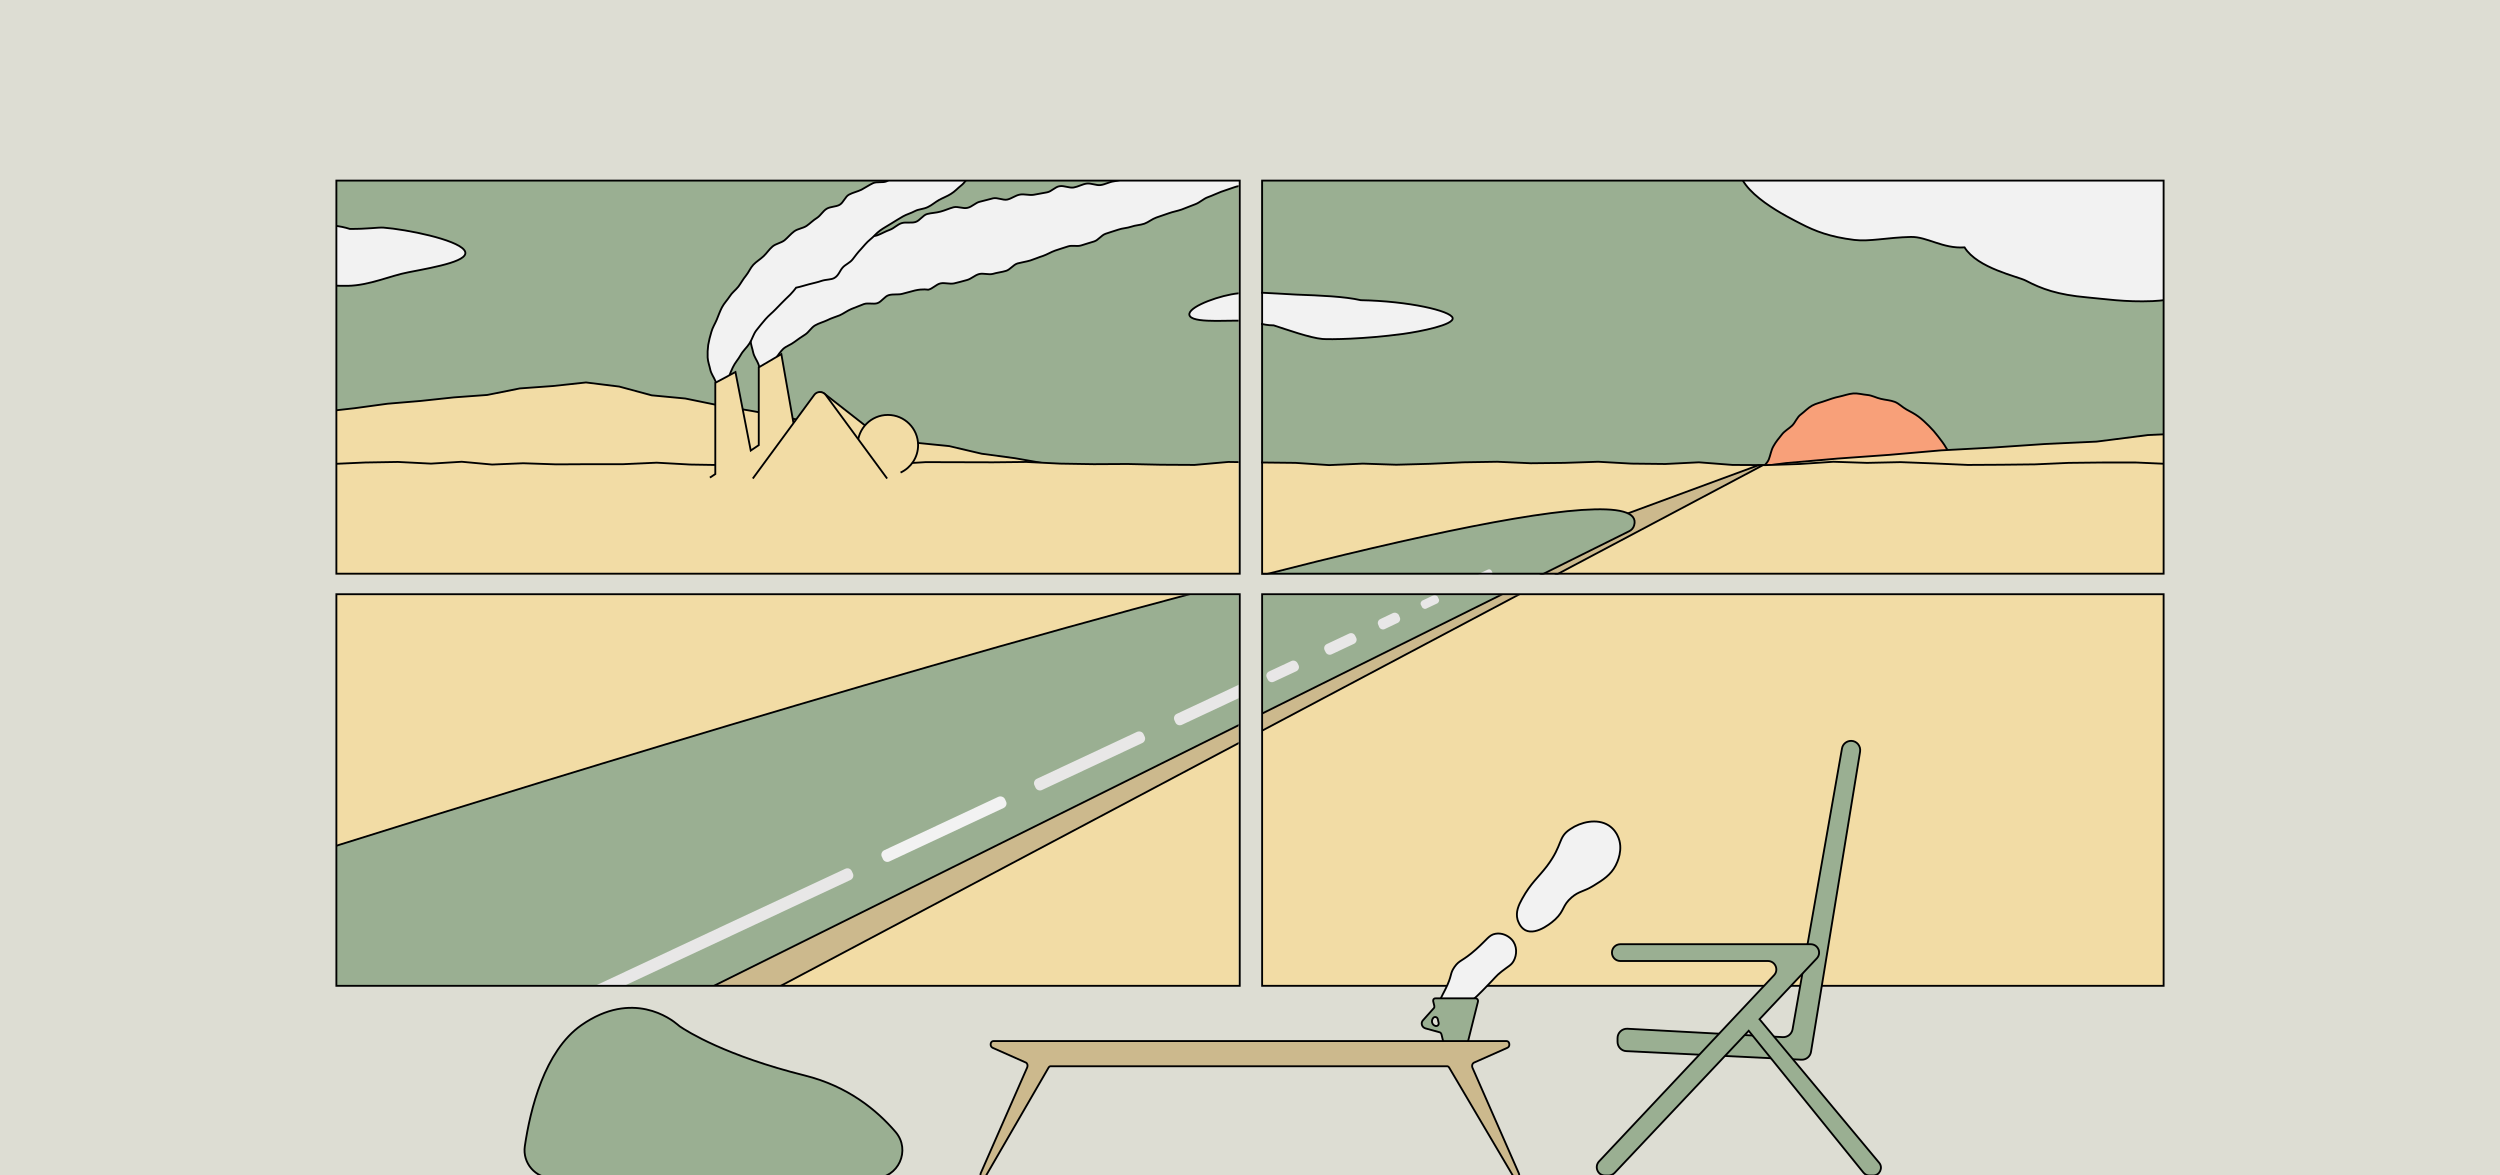 <?xml version="1.0" encoding="utf-8"?>
<!-- Generator: Adobe Illustrator 22.0.1, SVG Export Plug-In . SVG Version: 6.00 Build 0)  -->
<svg version="1.1" id="Layer_1" xmlns="http://www.w3.org/2000/svg" xmlns:xlink="http://www.w3.org/1999/xlink" x="0px" y="0px"
	 viewBox="0 0 1340 630" style="enable-background:new 0 0 1340 630;" xml:space="preserve">
<rect x="0" y="0" width="1340" height="630" fill="#333333" stroke="none"/>
<style type="text/css">
	.st0{fill:#9AAF92;}
	.st1{fill:#F8A079;stroke:#000000;stroke-miterlimit:10;}
	.st2{fill:#F2DCA5;}
	.st3{fill:#F2DCA5;stroke:#000000;stroke-miterlimit:10;}
	.st4{fill:#F2F2F2;}
	.st5{fill:#F2F2F2;stroke:#000000;stroke-miterlimit:10;}
	.st6{fill:#414143;stroke:#000000;stroke-miterlimit:10;}
	.st7{fill:none;stroke:#000000;stroke-miterlimit:10;}
	.st8{fill:#41B369;}
	.st9{fill:#CCB98D;stroke:#000000;stroke-miterlimit:10;}
	.st10{fill:#9AAF92;stroke:#000000;stroke-miterlimit:10;}
	.st11{fill:#E8E7E7;}
	.st12{fill:#414143;}
	.st13{fill:#CFD9C5;}
	.st14{fill:#BFDDA1;}
	.st15{fill:#F8A079;}
	.st16{fill:#EF5B49;}
	.st17{fill:#FCC638;}
	.st18{fill:#C1C5E8;}
	.st19{fill:#DDDDD3;}
	.st20{fill:#E8E7E7;stroke:#000000;stroke-miterlimit:10;}
	.st21{fill:#EF5B49;stroke:#000000;stroke-miterlimit:10;}
</style>
<g>
	<rect x="161.7" y="56.4" class="st0" width="1022.5" height="223"/>
	<path class="st0" d="M1183.7,56.9v222H162.2v-222L1183.7,56.9 M1184.7,55.9H161.2v224h1023.5V55.9L1184.7,55.9z"/>
</g>
<g>
	<path class="st1" d="M999.6,317.6c-2.5,0.2-5-1.4-7.4-1.6c-2.5-0.2-5.3,1.3-7.7,0.8c-2.5-0.6-5-1.1-7.3-2s-3.9-3.5-6.1-4.7
		c-2.2-1.2-5-1.5-6.9-3.1c-2-1.5-3.4-3.7-5.2-5.5s-4.4-2.9-5.9-4.9s-3.3-4.1-4.4-6.3c-1.2-2.2-1.7-4.9-2.6-7.3
		c-0.8-2.3-0.4-5.1-0.9-7.6c-0.5-2.4-0.4-4.9-0.6-7.4c-0.2-2.5,0-4.9,0.2-7.4s-1.5-5.4-0.9-7.8c0.6-2.5,3.3-4.3,4.2-6.6
		s1.2-4.9,2.5-7.1c1.2-2.2,2.8-4.1,4.4-6.1c1.5-2,3.8-3.2,5.6-4.9c1.8-1.8,2.6-4.5,4.7-6c2-1.5,3.8-3.5,6-4.7s4.8-1.7,7.2-2.6
		c2.3-0.8,4.8-1.7,7.3-2.2c2.4-0.5,5-1.5,7.5-1.7s5.2,0.6,7.6,0.8c2.5,0.2,4.9,1.6,7.3,2.1c2.5,0.6,5,0.7,7.4,1.6
		c2.3,0.9,4.1,2.9,6.3,4.1c2.2,1.2,4.4,2.3,6.4,3.8s3.8,3.2,5.6,5c1.8,1.8,3.4,3.6,4.9,5.6s3.1,3.9,4.3,6.1c1.2,2.2,3.3,4.1,4.2,6.5
		c0.8,2.3-0.6,5.4-0.1,7.9c0.5,2.4,2.5,4.7,2.7,7.2s0.7,5.2,0.5,7.7s-0.5,5.2-1.1,7.6c-0.6,2.5-1.4,5.1-2.3,7.4
		c-0.9,2.4-4.1,3.7-5.3,5.8c-1.2,2.2-2.5,4.2-4,6.2s-2.3,4.6-4.1,6.3c-1.8,1.8-3.9,3.2-5.9,4.7s-4.3,2.4-6.6,3.6
		c-2.2,1.2-4.7,1.5-7,2.4c-2.3,0.8-4.4,2.4-6.9,2.9C1004.6,316.8,1002.1,317.5,999.6,317.6z"/>
</g>
<g>
	<polyline class="st2" points="597.1,275.8 624.9,274.3 652.6,271.9 680.5,270.9 708,268 735.9,266.2 763.5,264.1 791.2,261.7 
		819.1,260.3 846.6,257.4 874.4,256 902,253.4 929.8,251.8 957.4,248.2 984.9,245.8 1012.7,243.8 1040.3,241.4 1068.1,239.9 
		1095.9,238 1123.8,236.7 1151.2,233.2 1179.2,231.9 1206.7,230 1234.5,232.2 1261.8,236.9 1289.9,238.6 1317.5,242.2 1345.1,245.2 
		1372.7,248.4 1400.2,252.2 1427.7,256 1455.7,257.8 1483,262.3 1511.1,264.1 1538.5,268.2 1566.3,270.6 1594,273.7 1621.7,277 
		1649.4,280 	"/>
	<polyline class="st3" points="597.1,275.8 624.9,274.3 652.6,271.9 680.5,270.9 708,268 735.9,266.2 763.5,264.1 791.2,261.7 
		819.1,260.3 846.6,257.4 874.4,256 902,253.4 929.8,251.8 957.4,248.2 984.9,245.8 1012.7,243.8 1040.3,241.4 1068.1,239.9 
		1095.9,238 1123.8,236.7 1151.2,233.2 1179.2,231.9 1206.7,230 1234.5,232.2 1261.8,236.9 1289.9,238.6 1317.5,242.2 1345.1,245.2 
		1372.7,248.4 1400.2,252.2 1427.7,256 1455.7,257.8 1483,262.3 1511.1,264.1 1538.5,268.2 1566.3,270.6 1594,273.7 1621.7,277 
		1649.4,280 	"/>
</g>
<g>
	<polyline class="st2" points="-75.6,250.8 -57.8,249.3 -40.1,246.9 -22.3,245.9 -4.7,243 13.1,241.2 30.8,239.1 48.5,236.7 
		66.3,235.3 83.9,232.4 101.7,231 119.3,228.4 137.1,226.8 154.7,223.2 172.3,220.8 190.1,218.8 207.7,216.4 225.5,214.9 243.3,213 
		261.1,211.7 278.6,208.2 296.5,206.9 314.1,205 331.9,207.2 349.3,211.9 367.3,213.6 384.9,217.2 402.6,220.2 420.2,223.4 
		437.8,227.2 455.4,231 473.3,232.8 490.7,237.3 508.7,239.1 526.2,243.2 544,245.6 561.7,248.7 579.4,252 597.1,255 	"/>
	<polyline class="st3" points="-75.6,250.8 -57.8,249.3 -40.1,246.9 -22.3,245.9 -4.7,243 13.1,241.2 30.8,239.1 48.5,236.7 
		66.3,235.3 83.9,232.4 101.7,231 119.3,228.4 137.1,226.8 154.7,223.2 172.3,220.8 190.1,218.8 207.7,216.4 225.5,214.9 243.3,213 
		261.1,211.7 278.6,208.2 296.5,206.9 314.1,205 331.9,207.2 349.3,211.9 367.3,213.6 384.9,217.2 402.6,220.2 420.2,223.4 
		437.8,227.2 455.4,231 473.3,232.8 490.7,237.3 508.7,239.1 526.2,243.2 544,245.6 561.7,248.7 579.4,252 597.1,255 	"/>
</g>
<polygon class="st3" points="770.2,-71.2 941.8,-68.1 924.8,-75.3 908.8,-84.3 892.2,-92.3 876.2,-101.5 859.5,-109.3 843.6,-118.4 
	826.8,-112.4 810,-106.4 793,-100.9 776.4,-94.3 759.1,-89.5 751.3,-86.6 740.8,-94.9 727.4,-106.3 712.8,-116.2 700,-128.4 
	685.8,-138.6 670.1,-128.8 653.7,-119.5 638.4,-108.2 622,-98.9 605.8,-89 589.5,-79.5 573.7,-69.1 557.7,-59 795,-49.8 
	781.6,-61.3 "/>
<path class="st3" d="M491.2,249.6L442,211.1c-2.4-1.9-5.8-0.1-6.1,3.3l-3.9,38.1c-0.3,2.7,1.5,5.1,3.9,5.2L489,258
	C492.9,258,494.5,252.1,491.2,249.6z"/>
<g>
	<polygon class="st3" points="267.9,573.1 250,572.2 232.1,573 214.2,572.8 196.3,571.5 178.4,573.1 160.5,573 143.5,572 
		142.5,554.8 143.9,536.8 142.8,518.7 142.4,500.6 142.6,482.6 142.6,464.5 142.4,446.5 144,428.5 143.8,410.4 142.8,392.3 
		143.2,374.3 143.6,356.2 142.9,338.2 144,320.2 143.1,302.1 142.2,284 142.7,266 142.9,248.2 160.3,248 178,248.7 195.7,247.9 
		213.3,247.6 231,248.5 247.5,247.5 263.8,249 280.4,248.3 298.2,248.9 316.2,248.8 334.1,248.8 352,248 370,249 388,249.3 
		406.1,247.4 424.1,248.7 442.1,248.8 460.2,248.6 478.2,248.8 496.2,247.7 532.2,247.8 550.2,247.6 568.2,248.5 586.3,248.8 
		604.3,248.7 622.3,249.1 640.3,249.2 658.4,247.6 676.4,247.9 694.4,248.1 712.4,249.3 730.5,248.5 748.4,249.1 766.5,248.6 
		784.5,247.8 802.5,247.5 820.5,248.3 838.5,248.1 856.6,247.5 874.5,248.5 892.6,248.7 910.6,247.8 928.6,249.2 946.6,249.3 
		964.7,248.7 982.7,247.5 1000.7,248.1 1018.7,247.7 1036.7,248.4 1054.7,249.2 1072.7,249.1 1090.8,248.9 1108.8,248.1 
		1126.8,247.9 1144.8,247.9 1162.8,248.7 1179.9,248.9 1180.3,266 1180.7,284.1 1179.8,302.1 1180.7,320.2 1180.9,338.2 
		1179.4,356.2 1180.8,374.4 1180.1,392.4 1179.5,410.4 1179.4,428.5 1180.4,446.6 1180.7,464.6 1180.2,482.6 1180.6,500.7 
		1180.6,518.7 1179.7,536.8 1181.1,554.9 1179.9,571.9 1162.9,571.4 1145,571.9 1127.1,571.7 1109.2,572.3 1091.3,572.2 
		1073.4,572.4 1055.5,572.4 1037.6,571.7 1019.7,572.7 1001.8,573.2 983.9,572.5 966,571.9 948.1,571.6 930.2,572.1 912.3,572 
		894.4,571.4 876.4,572.6 858.6,571.7 840.6,572.8 822.8,571.9 804.9,571.8 786.9,572.2 769.1,572.2 751.2,571.5 733.3,571.9 
		715.3,572.6 697.5,572.1 679.5,573.1 661.7,572.3 643.8,571.9 625.9,572.3 607.9,572.9 590.1,571.5 572.2,571.5 554.3,571.5 
		536.4,572.1 518.5,572.9 500.6,572.8 482.7,572.1 464.8,573.1 446.9,572.4 429,572 411.1,572.1 393.2,572.5 375.3,573.1 
		357.4,572.9 339.5,572.6 321.6,571.6 303.7,572.3 285.8,573.3 	"/>
</g>
<g>
	<g>
		<path class="st4" d="M408.1,201.3c-0.8-1.4-0.7-4-1.7-6.4c-0.7-1.8-2.2-3.7-2.7-6c-0.4-2-1.3-4.3-1.4-6.5c-0.1-2.1,0-4.5,0.3-6.7
			c0.4-2.4,1.2-4.9,2.2-7.2c0.9-2.2,2.7-4.2,4-6.2c1.3-1.9,2.7-4.1,4.3-5.9c1.6-1.7,3.8-3,5.7-4.7c1.8-1.6,4.1-2.4,6.1-3.9
			c1.9-1.4,3.6-3.2,5.7-4.5c2-1.3,3.6-3.4,5.7-4.6c2.1-1.2,4.5-1.8,6.7-2.9c2.1-1.1,4-2.7,6.3-3.7c2.2-1,5-0.6,7.2-1.5
			s4.2-2.5,6.5-3.3c2.2-0.9,5-0.4,7.3-1.2c2.2-0.8,4.3-2.1,6.6-2.9c2.3-0.8,4.1-2.9,6.4-3.6s5.1,0.1,7.4-0.6s4-3.7,6.3-4.3
			c2.3-0.6,4.8-0.6,7.2-1.3c2.3-0.6,4.6-1.7,6.9-2.3c2.3-0.6,5.2,0.9,7.5,0.3c2.4-0.5,4.3-2.8,6.7-3.3s4.7-1.3,7-1.8
			c2.4-0.5,5.2,1.1,7.5,0.7c2.4-0.5,4.5-2.3,6.9-2.7c2.4-0.4,5,0.5,7.4,0.1s4.8-0.9,7.1-1.3c2.4-0.4,4.4-3,6.8-3.3
			c2.4-0.4,5.1,1.1,7.5,0.7s4.7-1.8,7-2.1c2.4-0.3,5.1,1.1,7.4,0.8c2.4-0.3,4.7-1.7,7.1-2c2.4-0.3,4.8-1.2,7.1-1.5
			c2.4-0.3,4.9-0.1,7.3-0.4c2.5-0.2,4.8-1.2,7.2-1.4c2.5-0.2,5,0.7,7.3,0.5c2.5-0.2,4.9,0.2,7.3,0c2.5-0.2,4.9-0.4,7.2-0.6
			c2.5-0.1,4.9-0.1,7.2-0.1c2.6-0.1,5-0.8,7.2-0.8c2.6,0,5.1-0.4,7.3-0.4c2.8,0.1,5.3,0,7.3,0.2c4.1,0.4,5.3,1.7,5.5,2.7
			c0.1,0.6-0.8,1.7-5.4,3.5c-2,0.8-4.9,0.4-7.7,1.4c-2.2,0.8-4.6,1.6-7.3,2.5c-2.2,0.8-4.5,2-7.1,2.9c-2.3,0.8-4.3,2.9-6.8,3.8
			c-2.3,0.8-4.7,1.9-7.2,2.8c-2.3,0.8-4.7,1.2-6.9,2c-2.3,0.8-4.5,1.5-6.7,2.3c-2.3,0.8-4.2,2.5-6.4,3.3c-2.3,0.8-4.8,0.8-7,1.6
			c-2.3,0.8-4.8,0.8-7,1.6c-2.3,0.8-4.6,1.4-6.8,2.2c-2.3,0.8-3.9,3.4-6.1,4.1c-2.3,0.8-4.6,1.3-6.8,2.1c-2.3,0.8-5.1-0.2-7.3,0.6
			c-2.3,0.8-4.6,1.4-6.8,2.2c-2.3,0.8-4.3,2.1-6.6,2.9c-2.3,0.7-4.5,1.7-6.7,2.4c-2.3,0.7-4.7,1-6.9,1.6c-2.3,0.7-4,3.4-6.2,4
			c-2.3,0.7-4.7,0.9-7,1.6c-2.3,0.6-5.1-0.5-7.4,0.1c-2.3,0.6-4.2,2.6-6.5,3.2c-2.3,0.6-4.6,1.3-6.9,1.8c-2.3,0.5-5-0.5-7.3,0
			s-4.2,2.9-6.6,3.4c0,0-2.8-0.6-7.1,0.4c-2,0.5-4.3,1.1-6.8,1.8c-2.1,0.6-4.8,0-7.2,0.7c-2.2,0.6-3.8,3.5-6.1,4.3
			c-2.2,0.7-5-0.3-7.3,0.5c-2.2,0.8-4.4,1.8-6.6,2.6c-2.2,0.9-4.1,2.4-6.3,3.4c-2.2,0.9-4.5,1.5-6.6,2.6c-2.1,1-4.5,1.6-6.6,2.8
			s-3.4,3.7-5.3,4.9c-2,1.3-4,2.6-5.8,4c-1.9,1.5-4.4,2.2-6.1,3.8c-1,1-2.8,3.2-4.3,5.8c-1.1,1.9-0.8,4.4-1.1,7
			c-0.4,4.5,0.7,8,1.9,10.1c0,0-3-1.3-4.8-3.6C410,204.4,408.6,202.2,408.1,201.3z"/>
		<path class="st5" d="M408.1,201.3c-0.8-1.4-0.7-4-1.7-6.4c-0.7-1.8-2.2-3.7-2.7-6c-0.4-2-1.3-4.3-1.4-6.5c-0.1-2.1,0-4.5,0.3-6.7
			c0.4-2.4,1.2-4.9,2.2-7.2c0.9-2.2,2.7-4.2,4-6.2c1.3-1.9,2.7-4.1,4.3-5.9c1.6-1.7,3.8-3,5.7-4.7c1.8-1.6,4.1-2.4,6.1-3.9
			c1.9-1.4,3.6-3.2,5.7-4.5c2-1.3,3.6-3.4,5.7-4.6c2.1-1.2,4.5-1.8,6.7-2.9c2.1-1.1,4-2.7,6.3-3.7c2.2-1,5-0.6,7.2-1.5
			s4.2-2.5,6.5-3.3c2.2-0.9,5-0.4,7.3-1.2c2.2-0.8,4.3-2.1,6.6-2.9c2.3-0.8,4.1-2.9,6.4-3.6s5.1,0.1,7.4-0.6s4-3.7,6.3-4.3
			c2.3-0.6,4.8-0.6,7.2-1.3c2.3-0.6,4.6-1.7,6.9-2.3c2.3-0.6,5.2,0.9,7.5,0.3c2.4-0.5,4.3-2.8,6.7-3.3s4.7-1.3,7-1.8
			c2.4-0.5,5.2,1.1,7.5,0.7c2.4-0.5,4.5-2.3,6.9-2.7c2.4-0.4,5,0.5,7.4,0.1s4.8-0.9,7.1-1.3c2.4-0.4,4.4-3,6.8-3.3
			c2.4-0.4,5.1,1.1,7.5,0.7s4.7-1.8,7-2.1c2.4-0.3,5.1,1.1,7.4,0.8c2.4-0.3,4.7-1.7,7.1-2c2.4-0.3,4.8-1.2,7.1-1.5
			c2.4-0.3,4.9-0.1,7.3-0.4c2.5-0.2,4.8-1.2,7.2-1.4c2.5-0.2,5,0.7,7.3,0.5c2.5-0.2,4.9,0.2,7.3,0c2.5-0.2,4.9-0.4,7.2-0.6
			c2.5-0.1,4.9-0.1,7.2-0.1c2.6-0.1,5-0.8,7.2-0.8c2.6,0,5.1-0.4,7.3-0.4c2.8,0.1,5.3,0,7.3,0.2c4.1,0.4,5.3,1.7,5.5,2.7
			c0.1,0.6-0.8,1.7-5.4,3.5c-2,0.8-4.9,0.4-7.7,1.4c-2.2,0.8-4.6,1.6-7.3,2.5c-2.2,0.8-4.5,2-7.1,2.9c-2.3,0.8-4.3,2.9-6.8,3.8
			c-2.3,0.8-4.7,1.9-7.2,2.8c-2.3,0.8-4.7,1.2-6.9,2c-2.3,0.8-4.5,1.5-6.7,2.3c-2.3,0.8-4.2,2.5-6.4,3.3c-2.3,0.8-4.8,0.8-7,1.6
			c-2.3,0.8-4.8,0.8-7,1.6c-2.3,0.8-4.6,1.4-6.8,2.2c-2.3,0.8-3.9,3.4-6.1,4.1c-2.3,0.8-4.6,1.3-6.8,2.1c-2.3,0.8-5.1-0.2-7.3,0.6
			c-2.3,0.8-4.6,1.4-6.8,2.2c-2.3,0.8-4.3,2.1-6.6,2.9c-2.3,0.7-4.5,1.7-6.7,2.4c-2.3,0.7-4.7,1-6.9,1.6c-2.3,0.7-4,3.4-6.2,4
			c-2.3,0.7-4.7,0.9-7,1.6c-2.3,0.6-5.1-0.5-7.4,0.1c-2.3,0.6-4.2,2.6-6.5,3.2c-2.3,0.6-4.6,1.3-6.9,1.8c-2.3,0.5-5-0.5-7.3,0
			s-4.2,2.9-6.6,3.4c0,0-2.8-0.6-7.1,0.4c-2,0.5-4.3,1.1-6.8,1.8c-2.1,0.6-4.8,0-7.2,0.7c-2.2,0.6-3.8,3.5-6.1,4.3
			c-2.2,0.7-5-0.3-7.3,0.5c-2.2,0.8-4.4,1.8-6.6,2.6c-2.2,0.9-4.1,2.4-6.3,3.4c-2.2,0.9-4.5,1.5-6.6,2.6c-2.1,1-4.5,1.6-6.6,2.8
			s-3.4,3.7-5.3,4.9c-2,1.3-4,2.6-5.8,4c-1.9,1.5-4.4,2.2-6.1,3.8c-1,1-2.8,3.2-4.3,5.8c-1.1,1.9-0.8,4.4-1.1,7
			c-0.4,4.5,0.7,8,1.9,10.1c0,0-3-1.3-4.8-3.6C410,204.4,408.6,202.2,408.1,201.3z"/>
	</g>
	<g>
		<path class="st4" d="M385.1,210.5c-0.8-1.4-0.7-4-1.7-6.4c-0.7-1.8-2.2-3.7-2.7-6c-0.4-2-1.3-4.3-1.4-6.5c-0.1-2.1,0-4.5,0.3-6.7
			c0.4-2.3,1-4.7,1.7-7c0.6-2.3,2-4.4,2.9-6.6c0.9-2.2,1.7-4.5,2.8-6.6c1.1-2.1,2.8-3.8,4.1-5.8c1.2-2,3.2-3.4,4.7-5.3
			c1.4-1.9,2.5-4,4-5.8s2.4-4.2,4-5.9s3.7-2.9,5.5-4.6c1.7-1.6,3-3.7,4.8-5.2s4.6-1.9,6.4-3.3c1.8-1.5,3.3-3.4,5.2-4.8
			c1.9-1.4,4.6-1.6,6.6-2.9c1.9-1.3,3.6-3.1,5.6-4.3c2-1.3,3.2-3.7,5.2-4.9c2-1.2,4.9-1,6.9-2.1c2.1-1.2,3-4.4,5.1-5.5
			s4.5-1.6,6.6-2.6c2.1-1.1,4.1-2.5,6.2-3.5c2.2-1,5.2-0.1,7.3-1c2.2-1,3.7-3.5,5.9-4.3c2.2-0.9,4.4-2,6.5-2.8
			c2.3-0.8,5.2,0.4,7.4-0.4c2.3-0.8,4.1-2.8,6.3-3.5c2.4-0.7,5,0,7.2-0.5c2.5-0.6,4.7-1.2,6.8-1.6c2.7-0.5,4.8-3,6.7-3.2
			c3.9-0.3,5.8,1.6,6.1,2.9c0.1,0.6,0.5,3.1-2.2,6.5c-1.2,1.5-4,2-6.1,3.9c-1.5,1.4-2.6,3.7-4.7,5.3c-1.7,1.3-3.3,3.2-5.5,4.5
			c-1.9,1.2-4.1,2-6.3,3.2c-2,1.1-3.8,2.8-6,3.8c-2.2,1.1-4.9,1.1-6.8,2.1c-2.2,1.2-4.6,1.8-6.5,2.9c-2.2,1.2-4.2,2.6-6.1,3.7
			c-2.2,1.4-4.3,2.5-6.1,3.8c-2.1,1.5-3.6,3.5-5.3,4.8c-2.1,1.7-3.5,3.6-4.9,5.1c-1.9,2-3.2,3.8-4.5,5.5c-1.6,2.1-4.1,2.9-5.5,4.6
			c-1.5,1.7-2.1,4.2-4.4,5.5c-1.7,1-4.3,0.7-7,1.6c-1.9,0.7-4.1,1.1-6.7,1.8c-2.1,0.5-4.2,1.3-6.8,1.8c0,0-2,2.9-5.6,6.1
			c-1.6,1.5-3.3,3.4-5.4,5.5c-1.6,1.7-3.7,3.3-5.5,5.4c-1.6,1.9-3.2,3.8-4.9,6c-1.5,2-2.1,4.6-3.6,6.9c-1.3,2.1-3.4,3.8-4.7,6.2
			c-1.2,2.2-3.1,4.2-4.2,6.6c-0.6,1.3-1.6,3.3-2.3,6.1c-0.4,1.7,1.1,4.1,0.9,6.6c-0.4,4.5,1,7.7,2.2,9.8c0,0-1.5-2.6-3.3-5
			C388.9,212.1,385.6,211.4,385.1,210.5z"/>
		<path class="st5" d="M385.1,210.5c-0.8-1.4-0.7-4-1.7-6.4c-0.7-1.8-2.2-3.7-2.7-6c-0.4-2-1.3-4.3-1.4-6.5c-0.1-2.1,0-4.5,0.3-6.7
			c0.4-2.3,1-4.7,1.7-7c0.6-2.3,2-4.4,2.9-6.6c0.9-2.2,1.7-4.5,2.8-6.6c1.1-2.1,2.8-3.8,4.1-5.8c1.2-2,3.2-3.4,4.7-5.3
			c1.4-1.9,2.5-4,4-5.8s2.4-4.2,4-5.9s3.7-2.9,5.5-4.6c1.7-1.6,3-3.7,4.8-5.2s4.6-1.9,6.4-3.3c1.8-1.5,3.3-3.4,5.2-4.8
			c1.9-1.4,4.6-1.6,6.6-2.9c1.9-1.3,3.6-3.1,5.6-4.3c2-1.3,3.2-3.7,5.2-4.9c2-1.2,4.9-1,6.9-2.1c2.1-1.2,3-4.4,5.1-5.5
			s4.5-1.6,6.6-2.6c2.1-1.1,4.1-2.5,6.2-3.5c2.2-1,5.2-0.1,7.3-1c2.2-1,3.7-3.5,5.9-4.3c2.2-0.9,4.4-2,6.5-2.8
			c2.3-0.8,5.2,0.4,7.4-0.4c2.3-0.8,4.1-2.8,6.3-3.5c2.4-0.7,5,0,7.2-0.5c2.5-0.6,4.7-1.2,6.8-1.6c2.7-0.5,4.8-3,6.7-3.2
			c3.9-0.3,5.8,1.6,6.1,2.9c0.1,0.6,0.5,3.1-2.2,6.5c-1.2,1.5-4,2-6.1,3.9c-1.5,1.4-2.6,3.7-4.7,5.3c-1.7,1.3-3.3,3.2-5.5,4.5
			c-1.9,1.2-4.1,2-6.3,3.2c-2,1.1-3.8,2.8-6,3.8c-2.2,1.1-4.9,1.1-6.8,2.1c-2.2,1.2-4.6,1.8-6.5,2.9c-2.2,1.2-4.2,2.6-6.1,3.7
			c-2.2,1.4-4.3,2.5-6.1,3.8c-2.1,1.5-3.6,3.5-5.3,4.8c-2.1,1.7-3.5,3.6-4.9,5.1c-1.9,2-3.2,3.8-4.5,5.5c-1.6,2.1-4.1,2.9-5.5,4.6
			c-1.5,1.7-2.1,4.2-4.4,5.5c-1.7,1-4.3,0.7-7,1.6c-1.9,0.7-4.1,1.1-6.7,1.8c-2.1,0.5-4.2,1.3-6.8,1.8c0,0-2,2.9-5.6,6.1
			c-1.6,1.5-3.3,3.4-5.4,5.5c-1.6,1.7-3.7,3.3-5.5,5.4c-1.6,1.9-3.2,3.8-4.9,6c-1.5,2-2.1,4.6-3.6,6.9c-1.3,2.1-3.4,3.8-4.7,6.2
			c-1.2,2.2-3.1,4.2-4.2,6.6c-0.6,1.3-1.6,3.3-2.3,6.1c-0.4,1.7,1.1,4.1,0.9,6.6c-0.4,4.5,1,7.7,2.2,9.8c0,0-1.5-2.6-3.3-5
			C388.9,212.1,385.6,211.4,385.1,210.5z"/>
	</g>
	<path class="st3" d="M429.5,253.5c0,0-21.5-7,0-8l-2-5c-3.1,0,6-10-2.3-14.3l0,0l-6.4-36.4l-12.1,7.1v41.7l-4.3,2.9l-8.2-42.1
		l-10.8,5.8v48.9l-2.9,1.9"/>
</g>
<path class="st6" d="M1514.4-151.9L1514.4-151.9c0.3-1.9,1.5-3.4,3.1-4.2c0.6-0.3,1.1-0.7,1.5-1.3c1.2-1.7,0.9-4.1-0.6-5.5
	c-1.7-1.5-4.4-1.3-5.8,0.5c-0.4,0.5-0.7,1.1-0.8,1.7c-0.4,1.9-1.7,3.5-3.5,4.3l0,0l-10.3,3c-0.7,0.2-1.2,0.6-1.6,1.2l-2,3.4
	c-0.4,0.7-0.1,1.5,0.7,1.8l0,0l2.4-3.1c0.6-0.8,1.5-1.3,2.4-1.4l2.4-0.3c0.6-0.1,1,0.6,0.6,1.1l-14.2,16.6c-0.4,0.4-0.3,1.1,0.1,1.4
	l0.7,0.6l8.9-7.4c0.3-0.2,0.7-0.2,0.9,0l1.2,1c0.3,0.3,0.4,0.7,0.2,1l-5.1,10.3l0.8,0.7c0.5,0.4,1.1,0.3,1.5-0.2l12.5-17.8
	c0.2-0.3,0.7-0.2,0.8,0.2l0.2,2.5c0.1,0.9-0.3,1.9-0.9,2.6l-2.6,3.1l0,0c0.4,0.7,1.3,0.8,1.9,0.3l3.2-2.9c0.4-0.3,0.6-0.8,0.6-1.3
	L1514.4-151.9z"/>
<g>
	<polyline class="st7" points="-936.7,376.2 -927.9,323.6 -920.4,370.4 	"/>
	<g>
		<path class="st8" d="M-924.8,342.6c-1.3,0-2.7-0.1-4-0.4l-20.9-3.7c-6.1-1.1-11.3-4.4-14.9-9.5c-3.5-5-4.9-11.1-3.8-17.2
			c1.9-11,11.5-19,22.6-19c1.3,0,2.7,0.1,4,0.4l11.4,2l0.2-0.3c4.3-5.9,11.3-9.5,18.6-9.5c4.8,0,9.3,1.5,13.2,4.2l4.6,3.2
			c10.4,7.3,12.8,21.7,5.5,32.1c-4.3,6.1-11.3,9.7-18.8,9.7h-0.6l-0.2,0.2C-912.1,339.8-918.3,342.6-924.8,342.6z"/>
		<path d="M-911.5,286c4.7,0,9.1,1.4,13,4.1l4.6,3.2c10.1,7.2,12.6,21.2,5.4,31.4c-4.2,6-11.1,9.5-18.4,9.5c-0.1,0-0.2,0-0.3,0h-0.5
			l-0.3,0.3c-4.3,4.8-10.4,7.5-16.7,7.5c-1.3,0-2.6-0.1-3.9-0.3l-20.9-3.7c-12.2-2.2-20.4-13.9-18.3-26.1
			c1.9-10.8,11.2-18.6,22.1-18.6c1.3,0,2.6,0.1,3.9,0.3l11.1,2l0.6,0.1l0.4-0.5C-925.5,289.5-918.7,286-911.5,286 M-911.5,285
			c-7.3,0-14.4,3.4-19,9.7l-11.1-2c-1.4-0.2-2.8-0.4-4.1-0.4c-11.2,0-21.1,8-23.1,19.4l0,0c-2.3,12.8,6.3,25,19.1,27.2l20.9,3.7
			c1.4,0.2,2.8,0.4,4.1,0.4c6.8,0,13.1-3,17.5-7.8c0.1,0,0.2,0,0.4,0c7.4,0,14.6-3.5,19.2-9.9l0,0c7.5-10.6,5-25.3-5.6-32.8
			l-4.6-3.2C-902.1,286.4-906.8,285-911.5,285L-911.5,285z"/>
	</g>
</g>
<polygon class="st9" points="145.4,543.4 942.4,249.4 944.8,249.4 324,578.5 141.7,573.6 "/>
<path class="st10" d="M110,475.6c0,0,782.7-251.8,765.9-194c-0.4,1.4-1.4,2.6-2.8,3.2L235.3,601.6L73.9,566.9L110,475.6z"/>
<g>
	<path class="st4" d="M535.1,427.1L474,455.7c-1.4,0.6-2,2.3-1.3,3.6l0.5,1.1c0.6,1.4,2.3,2,3.6,1.3l61.1-28.6
		c1.4-0.6,2-2.3,1.3-3.6l-0.5-1.1C538.1,427.1,536.4,426.5,535.1,427.1z"/>
</g>
<g>
	<polyline class="st7" points="-323.5,404.1 -320.7,352.6 -308.3,398.4 	"/>
	<g>
		<path class="st8" d="M-330,373.3c-6.5,0-12.6-3.2-16.3-8.5l-5-7.2c-3-4.3-4.1-9.6-3.2-14.8c1-5.2,3.9-9.7,8.2-12.7l18.3-12.6
			c3.3-2.3,7.2-3.5,11.2-3.5c6.5,0,12.6,3.2,16.3,8.5l5,7.2c6.2,9,3.9,21.3-5.1,27.4l-18.3,12.6C-322.1,372.1-326,373.3-330,373.3
			L-330,373.3z"/>
		<path d="M-316.7,314.6c6.3,0,12.3,3.1,15.9,8.3l5,7.2c6,8.7,3.8,20.7-4.9,26.8l-18.3,12.6c-3.2,2.2-7,3.4-10.9,3.4
			c-6.3,0-12.3-3.1-15.9-8.3l-5-7.2c-2.9-4.2-4-9.3-3.1-14.4s3.8-9.4,8-12.4l18.3-12.6C-324.4,315.8-320.6,314.6-316.7,314.6
			 M-316.7,313.6c-4,0-8,1.2-11.5,3.6l-18.3,12.6c-9.2,6.3-11.5,18.9-5.2,28.1l5,7.2c3.9,5.7,10.2,8.8,16.7,8.8c4,0,8-1.2,11.5-3.6
			l18.3-12.6c9.2-6.3,11.5-18.9,5.2-28.1l-5-7.2C-303.9,316.7-310.3,313.6-316.7,313.6L-316.7,313.6z"/>
	</g>
</g>
<path class="st11" d="M457.1,468.1l-0.5-1.1c-0.6-1.4-2.2-2-3.6-1.3l-63.8,29.8c-0.1,0.1-0.3,0.1-0.4,0.2l-79.9,37.4
	c-1.4,0.6-2,2.3-1.3,3.6l0.5,1.1c0.6,1.4,2.3,2,3.6,1.3l83.8-39.2c0.1-0.1,0.2-0.1,0.4-0.2l59.9-28
	C457.2,471.1,457.8,469.4,457.1,468.1z"/>
<g>
	<path class="st11" d="M609.4,392.3l-53.6,25.1c-1.4,0.6-2,2.3-1.3,3.6l0.5,1.1c0.6,1.4,2.3,2,3.6,1.3l53.6-25.1
		c1.4-0.6,2-2.3,1.3-3.6l-0.5-1.1C612.4,392.2,610.8,391.7,609.4,392.3z"/>
</g>
<g>
	<path class="st11" d="M671.1,363.7l-40.3,18.9c-1.4,0.6-1.9,2.2-1.3,3.5l0.5,1.1c0.6,1.4,2.2,1.9,3.5,1.3l40.3-18.9
		c1.4-0.6,1.9-2.2,1.3-3.5l-0.5-1.1C674,363.6,672.5,363,671.1,363.7z"/>
</g>
<g>
	<path class="st11" d="M723.1,339.6l-11.9,5.6c-1.3,0.6-1.8,2.1-1.2,3.3l0.5,1c0.6,1.3,2.1,1.8,3.3,1.2l11.9-5.6
		c1.3-0.6,1.8-2.1,1.2-3.3l-0.5-1C725.8,339.5,724.4,339,723.1,339.6z"/>
</g>
<g>
	<path class="st11" d="M746.6,328.6l-6.7,3.2c-1.2,0.5-1.8,2-1.1,3.2l0.4,1c0.5,1.2,2,1.8,3.2,1.1l6.7-3.2c1.2-0.5,1.8-2,1.1-3.2
		l-0.4-1C749.2,328.6,747.8,328.1,746.6,328.6z"/>
</g>
<g>
	<path class="st11" d="M768.1,319.2l-5.5,2.6c-1,0.4-1.5,1.7-0.9,2.6l0.4,0.8c0.4,1,1.7,1.5,2.6,0.9l5.5-2.6c1-0.4,1.5-1.7,0.9-2.6
		l-0.4-0.8C770.3,319.1,769.1,318.7,768.1,319.2z"/>
</g>
<g>
	<path class="st11" d="M797.5,305.3l-4.3,2c-0.8,0.3-1.1,1.3-0.7,2l0.3,0.6c0.3,0.8,1.3,1.1,2,0.7l4.3-2c0.8-0.3,1.1-1.3,0.7-2
		l-0.3-0.6C799.2,305.3,798.3,304.9,797.5,305.3z"/>
</g>
<g>
	<path class="st11" d="M692.2,354.3l-12,5.6c-1.3,0.6-1.8,2.1-1.2,3.3l0.5,1c0.6,1.3,2.1,1.8,3.3,1.2l12-5.6
		c1.3-0.6,1.8-2.1,1.2-3.3l-0.5-1C694.9,354.3,693.4,353.7,692.2,354.3z"/>
</g>
<g>
	<polyline class="st7" points="-234.3,296.4 -233.6,277.3 -230.3,296.4 	"/>
	<g>
		<path class="st8" d="M-228,285.7c-0.3,0-0.5,0-0.8,0l-9.4-0.9c-4.4-0.4-7.7-4.4-7.3-8.9l0.4-3.7c0.4-4.2,3.9-7.3,8-7.3
			c0.3,0,0.5,0,0.8,0l9.4,0.9c2.2,0.2,4.1,1.3,5.5,2.9c1.4,1.7,2,3.8,1.8,5.9l-0.4,3.7C-220.4,282.6-223.8,285.7-228,285.7
			L-228,285.7z"/>
		<path d="M-237,265.4c0.3,0,0.5,0,0.8,0l9.4,0.9c4.2,0.4,7.2,4.1,6.8,8.3l-0.4,3.7c-0.4,3.9-3.6,6.8-7.5,6.8c-0.3,0-0.5,0-0.8,0
			l-9.4-0.9c-2-0.2-3.8-1.2-5.1-2.7c-1.3-1.6-1.9-3.5-1.7-5.6l0.4-3.7C-244.2,268.3-240.9,265.4-237,265.4 M-237,264.4
			c-4.4,0-8.1,3.3-8.5,7.7l-0.4,3.7c-0.5,4.7,3,8.9,7.7,9.4l9.4,0.9c0.3,0,0.6,0,0.9,0c4.4,0,8.1-3.3,8.5-7.7l0.4-3.7
			c0.5-4.7-3-8.9-7.7-9.4l-9.4-0.9C-236.4,264.4-236.7,264.4-237,264.4L-237,264.4z"/>
	</g>
</g>
<g>
	<path class="st7" d="M-164.4,487.8l-6-19.7c-0.3-1.1-0.4-2.3-0.4-3.4v-32.1l-6.2-4.3l-18.5,64"/>
	<g>
		<path class="st8" d="M-161.9,451c-8.5,0-16.5-4.1-21.4-11.1l-0.2-0.2h-0.3c-0.5,0-1,0-1.5,0c-8.6,0-16.7-4.2-21.6-11.4
			c-4-5.8-5.5-12.7-4.2-19.6s5.1-12.9,10.9-16.8l12-8.3c4.4-3,9.5-4.6,14.9-4.6c8.6,0,16.7,4.2,21.6,11.4c1.6,2.4,2.9,5,3.7,7.8
			l0.1,0.4h0.5c14.5,0,26.2,11.8,26.2,26.2s-11.7,26.2-26.1,26.2H-161.9z"/>
		<path d="M-173.2,379.5c8.5,0,16.4,4.2,21.2,11.1c1.6,2.3,2.8,4.9,3.6,7.7l0.2,0.7h0.8h0.2c14.2,0,25.7,11.5,25.7,25.7
			s-11.5,25.7-25.7,25.7h-14.7c-8.3,0-16.2-4.1-21-10.9l-0.3-0.5h-0.6c-0.5,0-1,0-1.4,0c-8.5,0-16.4-4.2-21.2-11.1
			c-3.9-5.7-5.4-12.5-4.1-19.3c1.2-6.8,5-12.6,10.7-16.5l12-8.3C-183.5,381.1-178.4,379.5-173.2,379.5L-173.2,379.5 M-173.2,378.5
			c-5.2,0-10.5,1.5-15.1,4.7l-12,8.3c-12.2,8.4-15.2,25-6.8,37.2l0,0c5.2,7.5,13.5,11.6,22,11.6c0.5,0,1,0,1.5,0
			c4.8,6.8,12.8,11.3,21.8,11.3h14.6c14.8,0,26.7-12,26.7-26.7s-12-26.7-26.7-26.7h-0.2c-0.8-2.8-2-5.5-3.7-8l0,0
			C-156.4,382.6-164.7,378.5-173.2,378.5L-173.2,378.5z"/>
	</g>
</g>
<g>
	<path class="st8" d="M-706.7,555.6c-26.1,0-49.5-17.4-57-42.4l-7.4-24.8c-9.4-31.4,8.5-64.7,39.9-74.1l51.1-15.3
		c5.6-1.7,11.3-2.5,17.1-2.5c26.1,0,49.5,17.4,57,42.4l7.4,24.8c9.4,31.4-8.5,64.7-39.9,74.1l-51.1,15.3
		C-695.1,554.8-700.9,555.6-706.7,555.6L-706.7,555.6z"/>
	<path d="M-662.9,396.9c12.4,0,24.8,4.1,34.9,11.5c10.4,7.6,17.9,18.2,21.6,30.6l7.4,24.8c4.5,15.1,2.9,31.1-4.6,44.9
		c-7.5,13.8-19.9,24-35,28.5l-51.1,15.3c-5.5,1.7-11.2,2.5-17,2.5c-12.4,0-24.8-4.1-34.9-11.5c-10.4-7.6-17.9-18.2-21.6-30.6
		l-7.4-24.8c-9.3-31.2,8.4-64.1,39.6-73.5l51.1-15.3C-674.4,397.8-668.7,396.9-662.9,396.9 M-662.9,395.9c-5.7,0-11.5,0.8-17.3,2.5
		l-51.1,15.3c-31.7,9.5-49.8,43-40.2,74.7l7.4,24.8c7.8,26,31.6,42.8,57.4,42.8c5.7,0,11.5-0.8,17.3-2.5l51.1-15.3
		c31.7-9.5,49.8-43,40.2-74.7l-7.4-24.8C-613.3,412.7-637.1,395.9-662.9,395.9L-662.9,395.9z"/>
</g>
<path class="st6" d="M1521.9,344.9l-0.2-0.3c-8.6-14.9-9-32.9-2-48.7c2.4-5.3,3.6-11.3,3.2-17.6c-1.1-19.5-17.2-35.1-36.7-35.7
	c-21.5-0.7-39.2,16.6-39.2,38c0,6.1,1.4,11.8,4,16.9c8,16.1,8.1,35,0,51.1l0,0l-56.9,81.9c-3.6,5.2-5.1,11.6-4.2,17.8l5.5,36.5
	c1.1,7.1,8.4,11.3,15.1,8.8l0,0l-0.7-36.9c-0.2-9.1,3.1-17.8,9.3-24.5l15.3-16.6c4-4.3,11.2-1.4,11.1,4.5l-5.2,203.1
	c-0.1,5.2,4,9.4,9.2,9.4h8.6l20.9-105.5c0.6-3.2,3.4-5.5,6.7-5.5h14.1c3.7,0,6.9,2.6,7.7,6.2l23.6,104.8h9.9c5.4,0,9.7-4.6,9.4-10
	L1536.1,421c-0.3-3.6,4.2-5.6,6.7-2.9l15.9,17.3c6,6.5,9.2,15.1,9,23.9l-0.7,37.3l0,0c6.7,2.6,14-1.7,15.1-8.8l5.9-39.3
	c0.7-4.4-0.4-9-3-12.7L1521.9,344.9z"/>
<g>
	<rect x="-7" y="-338" class="st12" width="63" height="63"/>
	<rect x="56" y="-338" class="st11" width="63" height="63"/>
	<rect x="119" y="-338" class="st13" width="63" height="63"/>
	<rect x="182" y="-338" class="st14" width="63" height="63"/>
	<rect x="245" y="-338" class="st8" width="63" height="63"/>
	<rect x="308" y="-338" class="st15" width="63" height="63"/>
	<rect x="371" y="-338" class="st16" width="63" height="63"/>
	<rect x="434" y="-338" class="st17" width="63" height="63"/>
	<rect x="497" y="-338" class="st18" width="63" height="63"/>
</g>
<g>
	<path class="st4" d="M778.6,170.4c-1-3.8-23.5-9-49.2-9.5c-8.9-2-21.5-2.5-34.7-3c-12-0.5-24.4-2.1-34.8-0.1
		c-10.5,2-25.1,7.9-22,11.8c3.1,3.9,23.4,1.7,32.3,2.4c1.8,0.1,6.2,2.4,12.5,2.4c6.9,2.2,19.3,6.7,26.2,7.3c4,0.3,22.1,0.1,43-2.7
		C761.3,177.7,779.6,174.1,778.6,170.4z"/>
	<path class="st7" d="M778.6,170.4c-1-3.8-23.5-9-49.2-9.5c-8.9-2-21.5-2.5-34.7-3c-12-0.5-24.4-2.1-34.8-0.1
		c-10.5,2-25.1,7.9-22,11.8c3.1,3.9,23.4,1.7,32.3,2.4c1.8,0.1,6.2,2.4,12.5,2.4c6.9,2.2,19.3,6.7,26.2,7.3c4,0.3,22.1,0.1,43-2.7
		C761.3,177.7,779.6,174.1,778.6,170.4z"/>
</g>
<g>
	<path class="st4" d="M48.4,131.2c0.9,3.5,13.4,7.9,33.6,10.7c11.5,1.6,24.8,1.5,38.2,1.8c8.9,2,20.2,5.8,32.8,6.9
		c10.7,1,22.2,2.8,33.4,2.6c11.7-0.2,22.6-5.4,32.7-7.3c15.1-2.9,34.1-6.3,29.7-11.9c-4.4-5.7-30.6-11-43.3-12
		c-2.6-0.2-9,0.8-18,0.7c-9.9-3.2-28.4-3.5-38.2-4.2c-3.6-0.3-15.1-0.9-30.6-0.5c-9,0.3-19.2,2.8-30.2,4.3
		C74.8,124.2,47,125.9,48.4,131.2z"/>
	<path class="st7" d="M48.4,131.2c0.9,3.5,13.4,7.9,33.6,10.7c11.5,1.6,24.8,1.5,38.2,1.8c8.9,2,20.2,5.8,32.8,6.9
		c10.7,1,22.2,2.8,33.4,2.6c11.7-0.2,22.6-5.4,32.7-7.3c15.1-2.9,34.1-6.3,29.7-11.9c-4.4-5.7-30.6-11-43.3-12
		c-2.6-0.2-9,0.8-18,0.7c-9.9-3.2-28.4-3.5-38.2-4.2c-3.6-0.3-15.1-0.9-30.6-0.5c-9,0.3-19.2,2.8-30.2,4.3
		C74.8,124.2,47,125.9,48.4,131.2z"/>
</g>
<g>
	<path class="st4" d="M-96-91.7c-2.6-11.7-10.5-21.2-21.2-29.9c-8.7-7.1-18.8-15-31.4-20.4c-10.7-4.6-24.1-4.2-36.8-7.7
		c-11.6-3.2-22.8-9.9-35.5-12.4c-12.1-2.3-25-0.5-37.5-2.2c-12.4-1.7-24.8-2.9-37.1-4c-12.7-1.2-24.8-7.6-36.9-8.4
		c-13.1-0.8-25.8,0-37.5-0.4c-13.8-0.5-26.5,0.9-37.5,0.8c-17.3-0.2-29.8-3.1-36.8-3c-0.2-2.2-0.7-2.3-1.3-4.5
		c-2.4-10.8-10.8-18.4-20.3-26.6c-7.8-6.8-16.7-13.5-28.2-18.8c-9.7-4.5-19.8-10.6-31.4-14.2c-10.6-3.2-22.4-3.3-34.1-5.8
		c-11-2.4-22.3-4.1-33.9-5.9c-11.3-1.8-22.8-2.3-34.2-3.6c-11.5-1.3-22.6-6.1-33.9-7c-11.8-0.9-23.2-3.9-34.3-4.5
		c-12.1-0.6-23.8-1.4-34.5-1.7c-12.9-0.4-24.6,3.4-34.6,3.3c-18.3-0.1-30.9-1.9-34.5-1.8c-4.4,0.1-17.6,3.8-36.5,4.9
		c-10.6,0.6-23.4-3-36.9-1.8c-11.5,1-23.5,5.4-36.2,6.8c-11.9,1.3-24.5-0.6-36.8,1.2c-12.1,1.8-23.3,9.2-35.2,11.4
		c-12.3,2.4-25.8-1.4-37.3,1.5c-12.5,3.2-23.4,10.4-34.1,14.5c-12.7,4.9-25.8,7.7-34.6,13.9c-11.7,8.3-16,21-17.6,32
		c-1.6,10.9,3.1,20.7,10.8,31.2c6.4,8.8,12.2,20.2,21.6,27.8c9.4,7.6,22.2,10.5,31.4,16.3c13.7,8.6,24.5,16.4,29.4,18.9
		c10.8,5.6,21.7,11.7,34.7,15.9c10.9,3.5,23.9,1.7,38,4c11.2,1.8,22.9,10.1,37.1,11c11.5,0.8,24.4,0.9,38.3,1
		c11.7,0.1,24.4-4,38.1-4.4c11.9-0.3,24.5-2.1,38-2.8c12-0.7,25.2,0.2,38.6-0.8c5.9,9.6,12.3,22.3,22.3,30.8
		c9.6,8.1,20.9,15.3,30.7,21.5c14.5,9.2,26.8,16.8,31.9,19.5c9.8,5.1,22.7,3.4,34.2,7.4c9.9,3.4,19.6,9.7,32.1,12
		c10.1,1.9,21.6,1.4,34.2,2.5c10.4,0.9,21.6,2.3,34.1,2.7c10.6,0.3,22,3.9,34.3,3.8c10.7-0.1,21.9-6.2,34.1-6.7
		c10.8-0.4,22.1-0.9,34.2-1.6c10.9-0.7,22.1-2.2,34.1-3.2c10.9-0.8,22.7,2.9,34.5,1.9c13-1.1,25.1-1.2,36.5-1.7
		c13.2-0.6,25.3-4.4,36.5-4.4c13.4,0,25.5,5,36.6,5.2c13.6,0.2,25.8,1.1,36.8,0.6c13.4-0.6,24.1-8.9,35-12.3
		c11.3-3.5,20.1-8.8,30.4-17.3c3.1-2.6,16.5-8.7,27.1-21.4c7-8.4,14.6-18.2,19.2-29C-94.9-68.3-93.4-80.3-96-91.7z"/>
	<path class="st7" d="M-96-91.7c-2.6-11.7-10.5-21.2-21.2-29.9c-8.7-7.1-18.8-15-31.4-20.4c-10.7-4.6-24.1-4.2-36.8-7.7
		c-11.6-3.2-22.8-9.9-35.5-12.4c-12.1-2.3-25-0.5-37.5-2.2c-12.4-1.7-24.8-2.9-37.1-4c-12.7-1.2-24.8-7.6-36.9-8.4
		c-13.1-0.8-25.8,0-37.5-0.4c-13.8-0.5-26.5,0.9-37.5,0.8c-17.3-0.2-29.8-3.1-36.8-3c-0.2-2.2-0.7-2.3-1.3-4.5
		c-2.4-10.8-10.8-18.4-20.3-26.6c-7.8-6.8-16.7-13.5-28.2-18.8c-9.7-4.5-19.8-10.6-31.4-14.2c-10.6-3.2-22.4-3.3-34.1-5.8
		c-11-2.4-22.3-4.1-33.9-5.9c-11.3-1.8-22.8-2.3-34.2-3.6c-11.5-1.3-22.6-6.1-33.9-7c-11.8-0.9-23.2-3.9-34.3-4.5
		c-12.1-0.6-23.8-1.4-34.5-1.7c-12.9-0.4-24.6,3.4-34.6,3.3c-18.3-0.1-30.9-1.9-34.5-1.8c-4.4,0.1-17.6,3.8-36.5,4.9
		c-10.6,0.6-23.4-3-36.9-1.8c-11.5,1-23.5,5.4-36.2,6.8c-11.9,1.3-24.5-0.6-36.8,1.2c-12.1,1.8-23.3,9.2-35.2,11.4
		c-12.3,2.4-25.8-1.4-37.3,1.5c-12.5,3.2-23.4,10.4-34.1,14.5c-12.7,4.9-25.8,7.7-34.6,13.9c-11.7,8.3-16,21-17.6,32
		c-1.6,10.9,3.1,20.7,10.8,31.2c6.4,8.8,12.2,20.2,21.6,27.8c9.4,7.6,22.2,10.5,31.4,16.3c13.7,8.6,24.5,16.4,29.4,18.9
		c10.8,5.6,21.7,11.7,34.7,15.9c10.9,3.5,23.9,1.7,38,4c11.2,1.8,22.9,10.1,37.1,11c11.5,0.8,24.4,0.9,38.3,1
		c11.7,0.1,24.4-4,38.1-4.4c11.9-0.3,24.5-2.1,38-2.8c12-0.7,25.2,0.2,38.6-0.8c5.9,9.6,12.3,22.3,22.3,30.8
		c9.6,8.1,20.9,15.3,30.7,21.5c14.5,9.2,26.8,16.8,31.9,19.5c9.8,5.1,22.7,3.4,34.2,7.4c9.9,3.4,19.6,9.7,32.1,12
		c10.1,1.9,21.6,1.4,34.2,2.5c10.4,0.9,21.6,2.3,34.1,2.7c10.6,0.3,22,3.9,34.3,3.8c10.7-0.1,21.9-6.2,34.1-6.7
		c10.8-0.4,22.1-0.9,34.2-1.6c10.9-0.7,22.1-2.2,34.1-3.2c10.9-0.8,22.7,2.9,34.5,1.9c13-1.1,25.1-1.2,36.5-1.7
		c13.2-0.6,25.3-4.4,36.5-4.4c13.4,0,25.5,5,36.6,5.2c13.6,0.2,25.8,1.1,36.8,0.6c13.4-0.6,24.1-8.9,35-12.3
		c11.3-3.5,20.1-8.8,30.4-17.3c3.1-2.6,16.5-8.7,27.1-21.4c7-8.4,14.6-18.2,19.2-29C-94.9-68.3-93.4-80.3-96-91.7z"/>
</g>
<g>
	<path class="st4" d="M1275.5,121.6c-2-8.7-9-13.9-21.8-18.2c-9.2-3.1-20-4.4-31.1-5.9c-10.9-1.5-21.7-5.1-31.6-5.6
		c-15.1-0.7-27-3.8-31.6-3.7c-0.1-0.8-0.7,1.9-0.9,1.1c-2-8.8-12.6-11.8-25.6-16.1c-9.3-3.1-19.2-9.6-30.5-11.1
		c-11.1-1.5-22.6,0.6-32.6,0.1c-16.9-0.8-30-0.5-32.4-0.5c-3.1,0.1-18.9,0.2-37.5,2.2c-12.2,1.4-24.9,5.2-36.5,8.2
		c-16.2,4.2-29.9,7.3-31.2,16.3c-2.1,14.6,27.7,28.7,33,31.5c7.7,4,15.7,7.1,28.7,8.7c8.1,1,17.7-1.3,30.3-1.6
		c8.7-0.2,17.1,6.4,28.8,5.6c6.9,11.2,28.6,15.6,32.8,17.8c8.6,4.5,17.1,7.6,32.9,9c9.2,0.8,20.4,2.6,35,2c10.1-0.4,21.5-3.3,35-4.5
		c15.7-1.4,28.1-0.1,37.9,0.1c16.1,0.2,27.5,3.6,37.3-4.4C1266.2,150.6,1278.6,135.3,1275.5,121.6z"/>
	<path class="st7" d="M1275.5,121.6c-2-8.7-9-13.9-21.8-18.2c-9.2-3.1-20-4.4-31.1-5.9c-10.9-1.5-21.7-5.1-31.6-5.6
		c-15.1-0.7-27-3.8-31.6-3.7c-0.1-0.8-0.7,1.9-0.9,1.1c-2-8.8-12.6-11.8-25.6-16.1c-9.3-3.1-19.2-9.6-30.5-11.1
		c-11.1-1.5-22.6,0.6-32.6,0.1c-16.9-0.8-30-0.5-32.4-0.5c-3.1,0.1-18.9,0.2-37.5,2.2c-12.2,1.4-24.9,5.2-36.5,8.2
		c-16.2,4.2-29.9,7.3-31.2,16.3c-2.1,14.6,27.7,28.7,33,31.5c7.7,4,15.7,7.1,28.7,8.7c8.1,1,17.7-1.3,30.3-1.6
		c8.7-0.2,17.1,6.4,28.8,5.6c6.9,11.2,28.6,15.6,32.8,17.8c8.6,4.5,17.1,7.6,32.9,9c9.2,0.8,20.4,2.6,35,2c10.1-0.4,21.5-3.3,35-4.5
		c15.7-1.4,28.1-0.1,37.9,0.1c16.1,0.2,27.5,3.6,37.3-4.4C1266.2,150.6,1278.6,135.3,1275.5,121.6z"/>
</g>
<path class="st6" d="M-201.5,230c18,0,26.6-16.3,26.6-29.9c0-17.7,16.7-32.1,37.3-32.1s37.3,14.4,37.3,32.1
	c0,12.9,9.8,29.2,27.8,29.2"/>
<g>
	<path class="st3" d="M469.9,253.7c-6-2.4-10.2-8.2-10.2-15.1c0-8.9,7.2-16.2,16.2-16.2c8.9,0,16.2,7.2,16.2,16.2
		c0,6.5-3.8,12.1-9.4,14.7"/>
</g>
<path class="st3" d="M403.5,256.5l32.9-44.8c1.5-2.1,4.6-2.1,6.2,0l32.9,44.8"/>
<path class="st19" d="M-9.1-5.2v635.9h1358V-5.2H-9.1z M663.9,528.4H180.2V319h483.7V528.4z M663.9,308H180.2V96.8h483.7V308z
	 M1159.6,528.4H676.9V319h482.7L1159.6,528.4L1159.6,528.4z M1159.6,308H675.9V96.8h483.7L1159.6,308L1159.6,308z"/>
<rect x="676.5" y="96.8" class="st7" width="483.2" height="210.7"/>
<rect x="180.3" y="96.8" class="st7" width="484.2" height="210.7"/>
<rect x="676.5" y="318.5" class="st7" width="483.2" height="209.9"/>
<rect x="180.3" y="318.5" class="st7" width="484.2" height="209.9"/>
<path class="st5" d="M779.6,518.3c-2.7,3.9-1,4.3-5,12.2c-1.9,3.8-3.4,5.8-2.5,7.8c0.8,1.8,3.1,2.9,4.9,3.1c1.9,0.3,3.5-0.2,4.5-0.6
	c5.5-2,9.8-6.5,13.2-9.9c7.6-7.7,6.9-7.6,10.2-10.2c3.7-2.9,5.1-3.3,6.4-5.6c1.8-3.2,2.1-8.2-1.1-11.6c-2-2.1-5.3-3.6-8.6-3
	c-3.5,0.6-4.4,3-10.5,8.4C783.7,515.5,782.4,514.3,779.6,518.3z"/>
<rect x="-1241.5" y="2154.5" class="st7" width="1839" height="866.9"/>
<g id="Layer_1_1_">
	<polyline class="st11" points="-1212,662 -1588,1202 -797,1202 -1086,662 	"/>
</g>
<path class="st20" d="M1793.5,7.5c-5.5-50.9-60.1-89.8-111-90c-55.5-0.3-101.1,45.3-114,86c-10,31.6,2.2,52.3-18,90
	c-10.5,19.7-19.2,24-24,43c-2.6,10.2-3.4,21.9-2.5,32.7c-9.2,4.1-16.8,11.6-20.5,19.3c-5.8,12,1.2,17.1-5,34c-3.6,9.8-5.8,7.8-17,28
	c-9.5,17.2-11.4,25-9,32c1.2,3.7,3.4,6.3,5,8l11,2c1-3.3,2.8-8,6-13c0.9-1.4,6.6-10.2,16-16c12.7-7.9,20.7-3.3,32-7
	c20.4-6.7,39.1-36,32-61c-0.7-2.4-1.7-5-2.9-7.5c14-14.7,33.1-35.2,64.9-50.5c46.9-22.5,63.8-6,100-30
	C1740.9,104.6,1799.6,64.4,1793.5,7.5z"/>
<path class="st10" d="M768.2,536.7l0.6,2.5c0.1,0.4,0,0.9-0.3,1.2l-5.8,6.5c-1.3,1.4-0.6,3.7,1.3,4.3l7.6,2.1c0.5,0.1,0.8,0.5,1,1
	l0.8,3.3c0.1,0.6,0.7,1,1.3,1h11c0.6,0,1.2-0.4,1.3-1l5.2-20.8c0.2-0.8-0.4-1.7-1.3-1.7h-21.4C768.6,535,768,535.8,768.2,536.7z
	 M769.4,549.9c-1.9-0.5-2.5-2.9-1.1-4.4l0,0c0.7-0.7,2-0.4,2.3,0.6l0.5,2.1C771.4,549.3,770.4,550.2,769.4,549.9L769.4,549.9z"/>
<g>
	<path class="st10" d="M997,402.9l-26.3,160.9c-0.4,2.5-2.6,4.3-5.1,4.2l-93.9-4.6c-2.6-0.1-4.7-2.3-4.7-5v-2c0-2.8,2.4-5.1,5.2-5
		l83.4,4.5c2.5,0.1,4.7-1.6,5.2-4.1l26.5-150.6c0.4-2.4,2.5-4.1,4.9-4.1l0,0C995.2,397.1,997.5,399.9,997,402.9z"/>
	<path class="st10" d="M1007.2,623.2l-64.1-76.9l30.7-32.6c2.7-2.9,0.7-7.6-3.3-7.6h-102c-2.5,0-4.5,2-4.5,4.5c0,2.5,2,4.5,4.5,4.5
		h79.1c3.9,0,6,4.7,3.3,7.6l-93.8,99.8c-2.7,2.9-0.7,7.6,3.3,7.6h1.7c1.2,0,2.4-0.5,3.3-1.4l71.9-76.2l61.5,76c0.8,1,2,1.6,3.3,1.6
		h1.9C1007.5,630.1,1009.5,625.9,1007.2,623.2z"/>
</g>
<path class="st21" d="M647,766.5H496l7.3-4.8c7-4.7,15.2-7.2,23.7-7.2h120"/>
<path class="st9" d="M808,561.6c1.6-0.7,1.2-3.6-0.5-3.6h-137h-1h-137c-1.7,0-2.1,2.8-0.5,3.6l17.8,7.9c0.9,0.4,1.2,1.6,0.8,2.6
	l-24.9,56.7c-0.5,1.2,0.2,2.7,1.3,2.7l0,0c0.5,0,1-0.3,1.2-0.8l33.8-58.4c0.3-0.5,0.7-0.8,1.2-0.8h106.2h1h105.2
	c0.5,0,0.9,0.3,1.2,0.8l34.5,58.5c0.3,0.5,0.7,0.8,1.2,0.8h0.3c1.1,0,1.9-1.5,1.3-2.7l-24.9-56.7c-0.4-1,0-2.2,0.8-2.6L808,561.6z"
	/>
<path class="st11" d="M889,274"/>
<path class="st10" d="M306.5,631.5h162.2c12.8,0,19.7-15,11.3-24.8c-10.1-11.8-25.7-24.5-48.5-30.2c-42.5-10.6-63.1-23.6-67.2-26.4
	c-0.4-0.3-0.8-0.6-1.2-1c-3.3-2.8-24-18.8-51.5,0.4c-19.8,13.9-27.4,45.2-30.3,64.9c-1.3,9,5.7,17.1,14.8,17.1H306.5z"/>
<path class="st5" d="M829.2,464.2c-4.8,6.3-8.6,9-13.3,17.5c-1.9,3.4-3.6,7.1-2.5,11.2c0.2,0.6,1.2,4.1,4.2,5.7
	c6.3,3.2,15.6-5.4,16-5.8c5.1-4.8,3.7-7.4,8.8-11.8c4.1-3.5,6.3-2.9,11.8-6.3c5.1-3.1,9.2-5.8,11.8-10.8c0.6-1.2,4.6-8.8,1-16
	c-0.4-0.9-1.8-3.6-4.8-5.5c-6.2-3.9-15-1.8-20.5,2C834.9,448.8,837.9,452.6,829.2,464.2z"/>
</svg>
